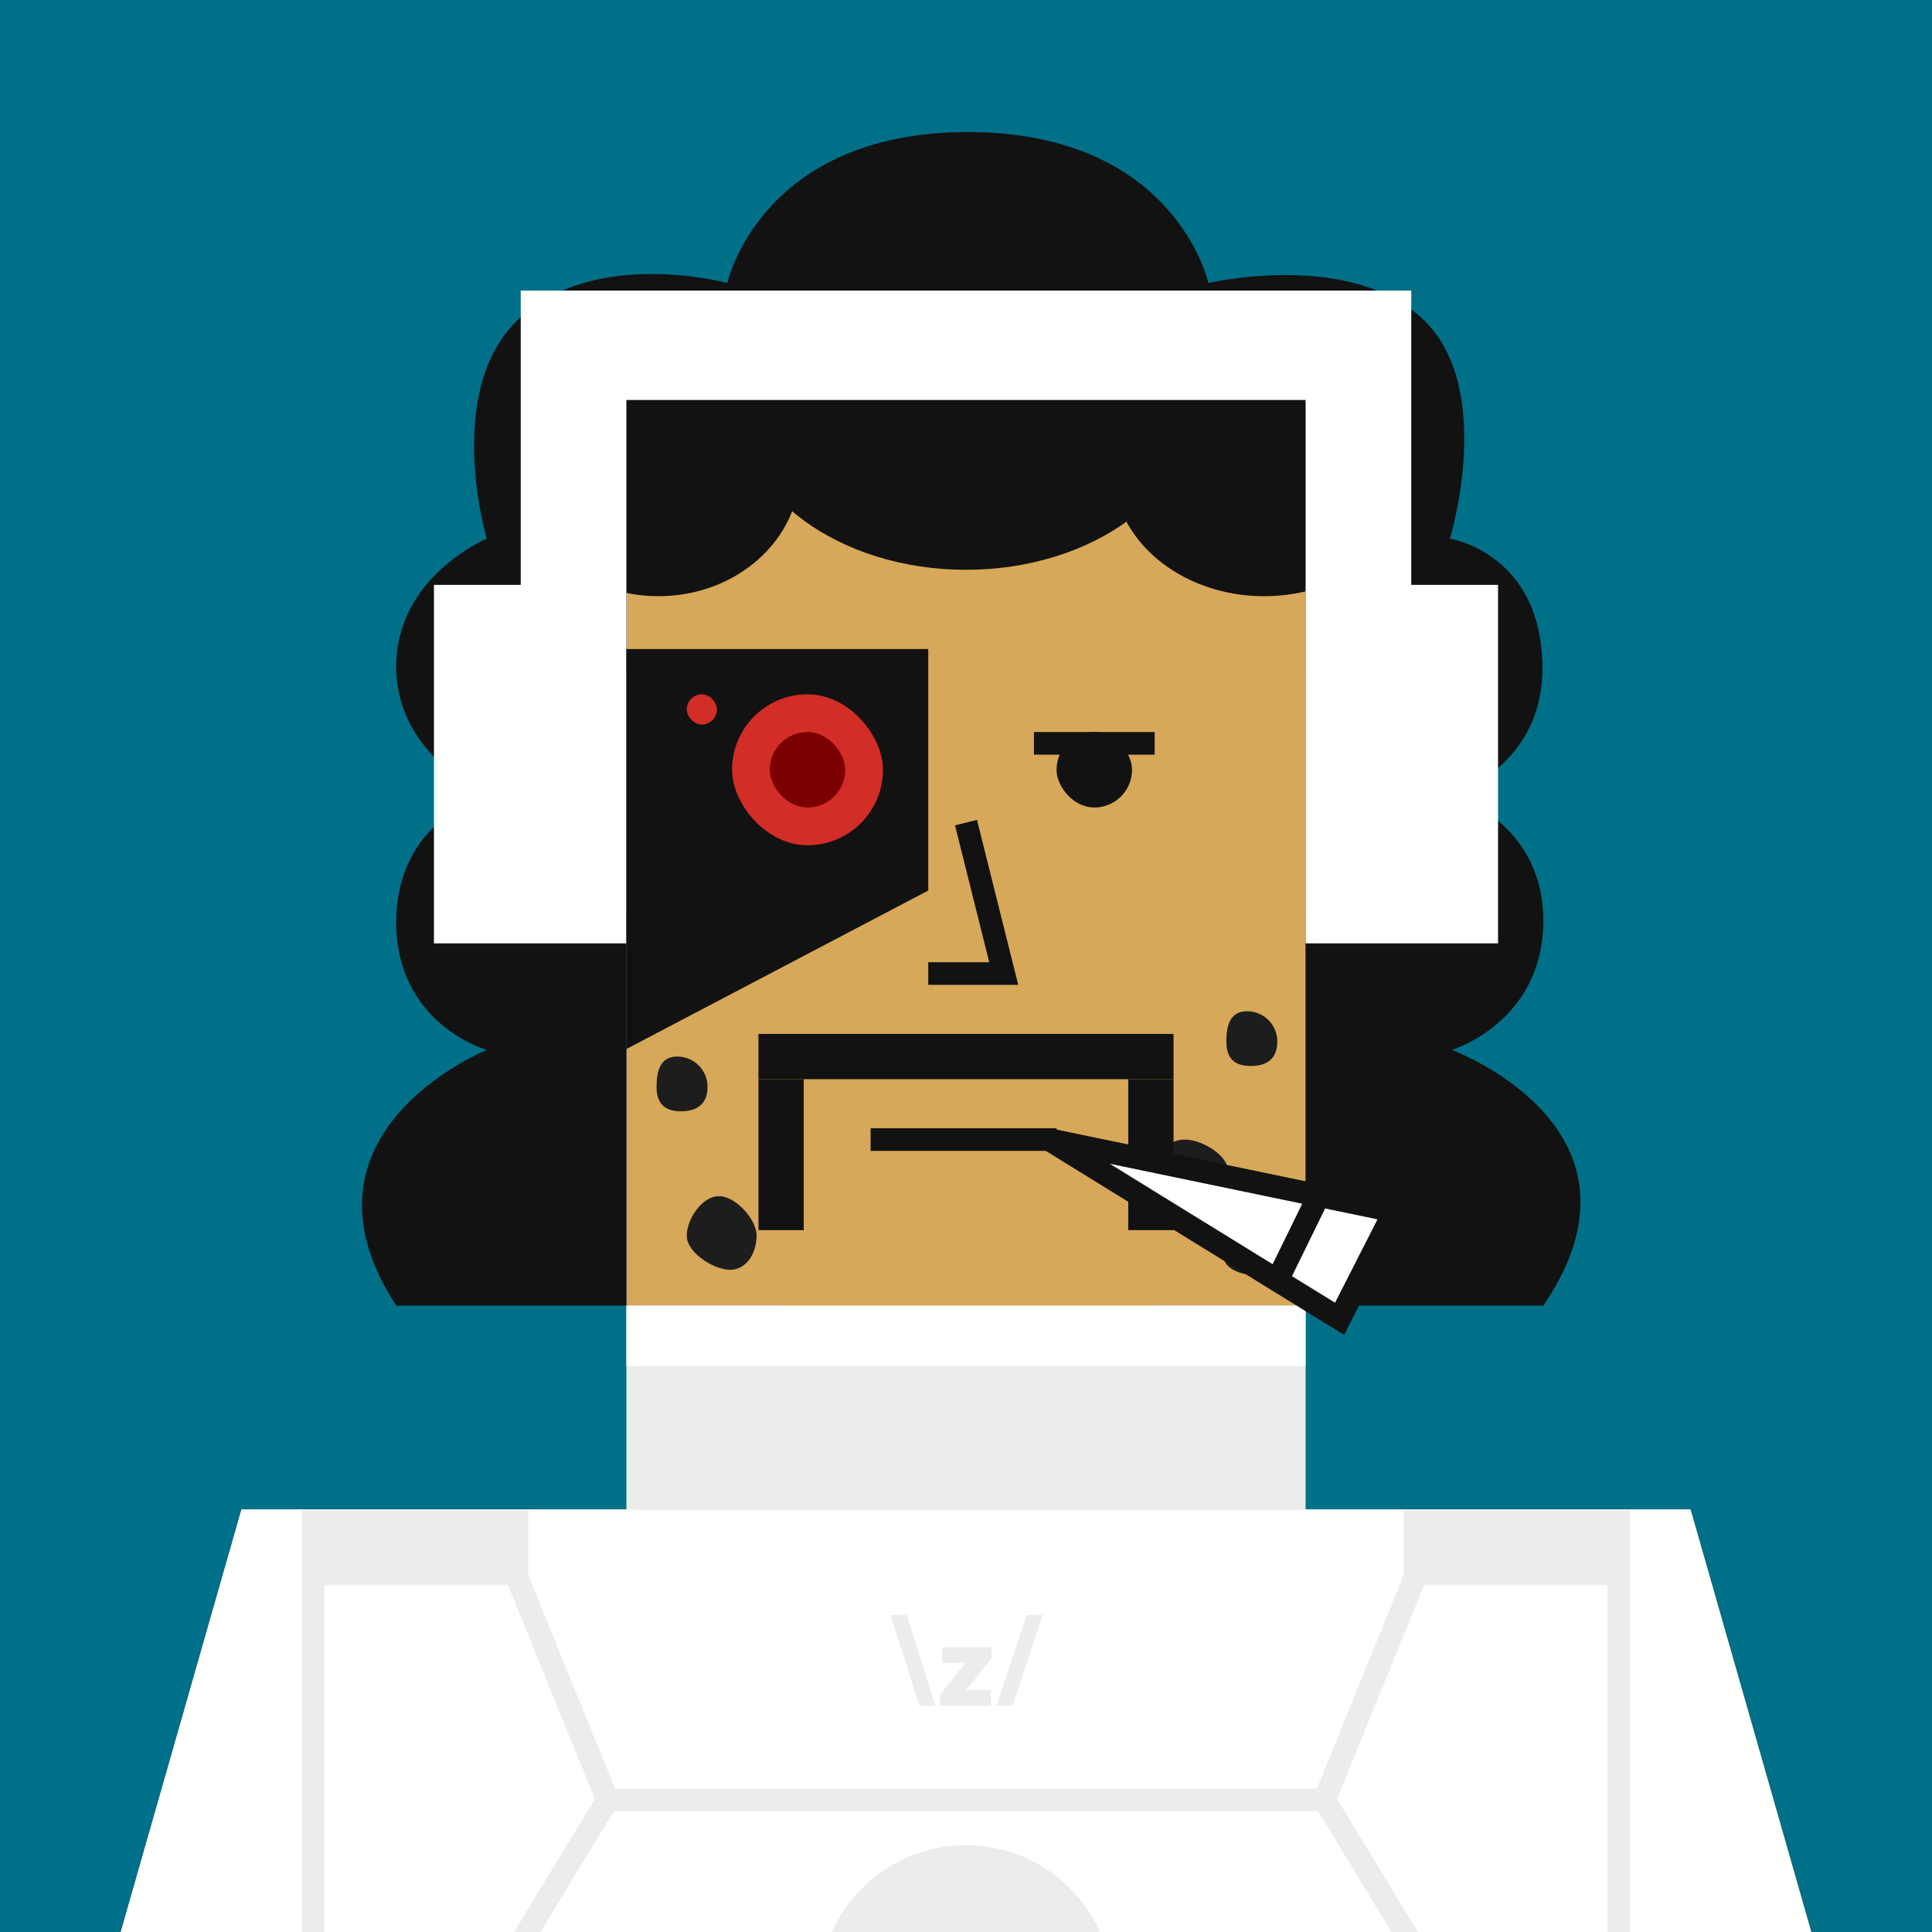 <svg xmlns="http://www.w3.org/2000/svg" width="512" height="512" fill="none"><rect width="512" height="512" fill="#007089 "/><g skin='2'><path fill="#C19344" d="M134 178h32v64h-20l-12-64ZM378 178h-32v64h20l12-64ZM207 346h98v54h-98z"/><path fill="#D7A859" d="M64 400h384l32 112H32l32-112Z"/><path fill="#F5C676" d="M136 456h240v56H136z"/><path fill="#D7A859" d="M166 106h180v240H166z"/><path fill="#1D1D1D" d="M66.5 495.5c0 4.418-4.582 8.5-9 8.5s-8.5-5.082-8.5-9.5 1.582-7.5 6-7.5 11.5 4.082 11.5 8.5ZM444 495.5c0 4.418 4.582 8.5 9 8.5s8.5-5.082 8.5-9.5-1.582-7.5-6-7.5-11.5 4.082-11.5 8.5ZM140.5 431.5c0 4.418-4.582 8.5-9 8.5s-8.5-5.082-8.5-9.5 1.582-7.5 6-7.5 11.5 4.082 11.5 8.5ZM262.5 418.5c0 4.418-4.582 8.5-9 8.5s-8.5-5.082-8.5-9.5 1.582-7.5 6-7.5 11.5 4.082 11.5 8.5ZM230.5 384.5c0 4.418-4.582 8.5-9 8.5s-8.5-5.082-8.5-9.5 1.582-7.5 6-7.5 11.5 4.082 11.5 8.5ZM370 431.5c0 4.418 4.582 8.5 9 8.5s8.5-5.082 8.5-9.5-1.582-7.5-6-7.5-11.5 4.082-11.5 8.5ZM119.5 495c0 4.418-2.582 6.5-7 6.5s-6.5-2.082-6.5-6.5 1.082-8 5.5-8a8 8 0 0 1 8 8ZM221.5 441c0 4.418-2.582 6.5-7 6.5s-6.5-2.082-6.5-6.5 1.082-8 5.5-8a8 8 0 0 1 8 8ZM298.5 361c0 4.418-2.582 6.5-7 6.5s-6.5-2.082-6.5-6.5 1.082-8 5.5-8a8 8 0 0 1 8 8ZM391 495c0 4.418 2.582 6.5 7 6.5s6.5-2.082 6.5-6.5-1.082-8-5.5-8a8 8 0 0 0-8 8ZM195.5 416c0 4.418-2.582 6.5-7 6.5s-6.5-2.082-6.5-6.5 1.082-8 5.5-8a8 8 0 0 1 8 8ZM253.5 372c0 4.418-2.582 6.5-7 6.5s-6.5-2.082-6.5-6.5 1.082-8 5.5-8a8 8 0 0 1 8 8ZM195.5 124c0 4.418-2.582 6.5-7 6.5s-6.5-2.082-6.5-6.5 1.082-8 5.5-8a8 8 0 0 1 8 8ZM187.5 288c0 4.418-2.582 6.5-7 6.5s-6.5-2.082-6.5-6.5 1.082-8 5.5-8a8 8 0 0 1 8 8ZM325.5 310.5c0 4.418-4.582 8.5-9 8.5s-8.5-5.082-8.5-9.5 1.582-7.5 6-7.5 11.5 4.082 11.5 8.5ZM265.5 125c0 4.418-2.582 6.5-7 6.5s-6.5-2.082-6.5-6.5 1.082-8 5.5-8a8 8 0 0 1 8 8ZM156.5 188c0 4.418-2.582 6.5-7 6.5s-6.5-2.082-6.5-6.5 1.082-8 5.5-8a8 8 0 0 1 8 8ZM342.5 146c0 4.418-2.582 6.5-7 6.5s-6.5-2.082-6.5-6.5 1.082-8 5.5-8a8 8 0 0 1 8 8ZM338.5 276c0 4.418-2.582 6.5-7 6.5s-6.5-2.082-6.5-6.5 1.082-8 5.5-8a8 8 0 0 1 8 8ZM330.5 125c0 4.418-2.582 6.5-7 6.5s-6.5-2.082-6.5-6.5 1.082-8 5.5-8a8 8 0 0 1 8 8ZM331 415c0 4.418 2.582 6.5 7 6.5s6.5-2.082 6.5-6.5-1.082-8-5.5-8a8 8 0 0 0-8 8ZM79.5 439c0 4.418-2.582 6.5-7 6.5S66 443.418 66 439s1.082-8 5.5-8a8 8 0 0 1 8 8ZM431 439c0 4.418 2.582 6.5 7 6.5s6.5-2.082 6.5-6.5-1.082-8-5.5-8a8 8 0 0 0-8 8ZM89 480c0 4.418-2.082 6-6.5 6s-9.5-1.582-9.5-6 3.582-5 8-5 8 .582 8 5ZM421.5 480c0 4.418 2.082 6 6.5 6s9.5-1.582 9.5-6-3.582-5-8-5-8 .582-8 5ZM174 443c0 4.418-2.082 6-6.5 6s-9.5-1.582-9.5-6 3.582-5 8-5 8 .582 8 5ZM315 429c0 4.418-2.082 6-6.5 6s-9.5-1.582-9.5-6 3.582-5 8-5 8 .582 8 5ZM230 358c0 4.418-2.082 6-6.5 6s-9.5-1.582-9.5-6 3.582-5 8-5 8 .582 8 5ZM230 118c0 4.418-2.082 6-6.5 6s-9.5-1.582-9.5-6 3.582-5 8-5 8 .582 8 5ZM188 146c0 4.418-2.082 6-6.5 6s-9.5-1.582-9.5-6 3.582-5 8-5 8 .582 8 5ZM372 185c0 4.418-2.082 6-6.5 6s-9.5-1.582-9.5-6 3.582-5 8-5 8 .582 8 5ZM340 332c0 4.418-2.082 6-6.5 6s-9.5-1.582-9.5-6 3.582-5 8-5 8 .582 8 5ZM304 121c0 4.418-2.082 6-6.5 6s-9.5-1.582-9.5-6 3.582-5 8-5 8 .582 8 5ZM336.5 443c0 4.418 2.082 6 6.5 6s9.5-1.582 9.5-6-3.582-5-8-5-8 .582-8 5ZM105 415c0 4.418-2.082 6-6.5 6s-9.5-1.582-9.5-6 3.582-5 8-5 8 .582 8 5ZM405.5 415c0 4.418 2.082 6 6.5 6s9.5-1.582 9.5-6-3.582-5-8-5-8 .582-8 5ZM115.5 456.5c0 4.418-2.582 9-7 9s-11.5-4.582-11.5-9 4.082-10.5 8.5-10.5 10 6.082 10 10.5ZM200.5 327.5c0 4.418-2.582 9-7 9s-11.5-4.582-11.5-9 4.082-10.5 8.5-10.5 10 6.082 10 10.5ZM298.5 386.5c0 4.418-2.582 9-7 9s-11.5-4.582-11.5-9 4.082-10.5 8.5-10.5 10 6.082 10 10.5ZM395 456.5c0 4.418 2.582 9 7 9s11.5-4.582 11.5-9-4.082-10.5-8.5-10.5-10 6.082-10 10.5Z"/></g><g hair='5'><path fill="#121212" d="M165.999 106v240h-61c-30-46 24-67.75 24-67.75s-24-6.75-24-33.875 24-33.875 24-33.875-24-10-24-33.875 24-33.875 24-33.875-11.691-39.25 8.501-58.25 55.249-9.5 55.249-9.5 8.75-40 63.75-40 63.75 40 63.75 40S357.5 66.215 377 84.5s7.249 58.25 7.249 58.25 24.22 3.75 24.5 33.875c.25 26.875-24 33.875-24 33.875s24.5 7.25 24.25 33.875-24.25 33.875-24.25 33.875S441 299 408.999 346h-63V106h-180Z"/><ellipse cx="174.5" cy="124.5" fill="#121212" rx="37.5" ry="33.5"/><ellipse cx="256" cy="106" fill="#121212" rx="61" ry="45"/><ellipse cx="335" cy="124.5" fill="#121212" rx="40" ry="33.5"/><path fill="#fff" d="M115 155h51v95h-51zM346 155h51v95h-51zM166 106v49h-28V77h236v78h-28v-49H166Z"/></g><g dress='56'><g clip-path="url(#a)"><path fill="#ECECEC" d="M166 346h180v54H166z"/><path fill="#fff" d="M166 346h180v16H166zM64 400h384l32 112H32l32-112Z"/><path fill="#ECECEC" d="m236 428 7.629 24h4.228l-7.565-24H236Zm36.078 0-8.01 24h4.292l7.947-24h-4.229Zm-22.425 12.652h6.2l-6.74 8.487V452h13.478v-4.101h-6.573l6.796-8.487v-2.861h-13.161v4.101ZM86 400h54v20H86zM372 400h54v20h-54z"/><circle cx="256" cy="528" r="39" fill="#ECECEC"/><path stroke="#ECECEC" stroke-width="6" d="m137 418 24 59m0 0h190m-190 0-24 39.5M351 477l24-59m-24 59 24 39.5M83 400v112M429 400v112"/></g><defs><clipPath id="a"><path fill="#fff" d="M0 0h512v512H0z"/></clipPath></defs></g><g beard='4'><rect x="201" y="286" width="12" height="40" fill="#121212"/><rect x="299" y="286" width="12" height="40" fill="#121212"/><rect x="201" y="274" width="110" height="12" fill="#121212"/></g><g face='15'><path d="M355 349.5L369.5 321L349.5 316.847L278 302L338.5 339.321L355 349.5Z" fill="white"/><path d="M349.5 316.847L369.5 321L355 349.5L338.5 339.321M349.5 316.847L278 302L338.5 339.321M349.5 316.847L338.5 339.321" stroke="#121212" stroke-width="6"/><path d="M230.711 302H280" stroke="#121212" stroke-width="6"/><rect width="20" height="20" x="212" y="194" fill="#121212" rx="10"><animate attributeName="rx" begin="1s" dur="2s" keyTimes="0;0.25;0.3;0.35;1" repeatCount="indefinite" values="10;10;1;10;10"/><animate attributeName="height" begin="1s" dur="2s" keyTimes="0;0.25;0.3;0.35;1" repeatCount="indefinite" values="20;20;2;20;20"/><animate attributeName="y" begin="1s" dur="2s" keyTimes="0;0.25;0.3;0.35;1" repeatCount="indefinite" values="194;194;203;194;194"/></rect><rect width="20" height="20" x="280" y="194" fill="#121212" rx="10"><animate attributeName="rx" begin="1s" dur="2s" keyTimes="0;0.25;0.3;0.35;1" repeatCount="indefinite" values="10;10;1;10;10"/><animate attributeName="height" begin="1s" dur="2s" keyTimes="0;0.25;0.3;0.35;1" repeatCount="indefinite" values="20;20;2;20;20"/><animate attributeName="y" begin="1s" dur="2s" keyTimes="0;0.25;0.3;0.35;1" repeatCount="indefinite" values="194;194;203;194;194"/></rect><path d="M206 197H238" stroke="#121212" stroke-width="6"/><path d="M274 197H306" stroke="#121212" stroke-width="6"/><path d="M256 218L266 258H246" stroke="#121212" stroke-width="6"/></g><g glass='12'><path fill="#121212" d="M166 172h80v64l-80 42V172Z"/><rect width="40" height="40" x="194" y="184" fill="#D22D27" rx="20"/><rect width="20" height="20" x="204" y="194" fill="#7B0000" rx="10"/><rect width="8" height="8" x="182" y="184" fill="#D22D27" rx="4"/></g></svg>